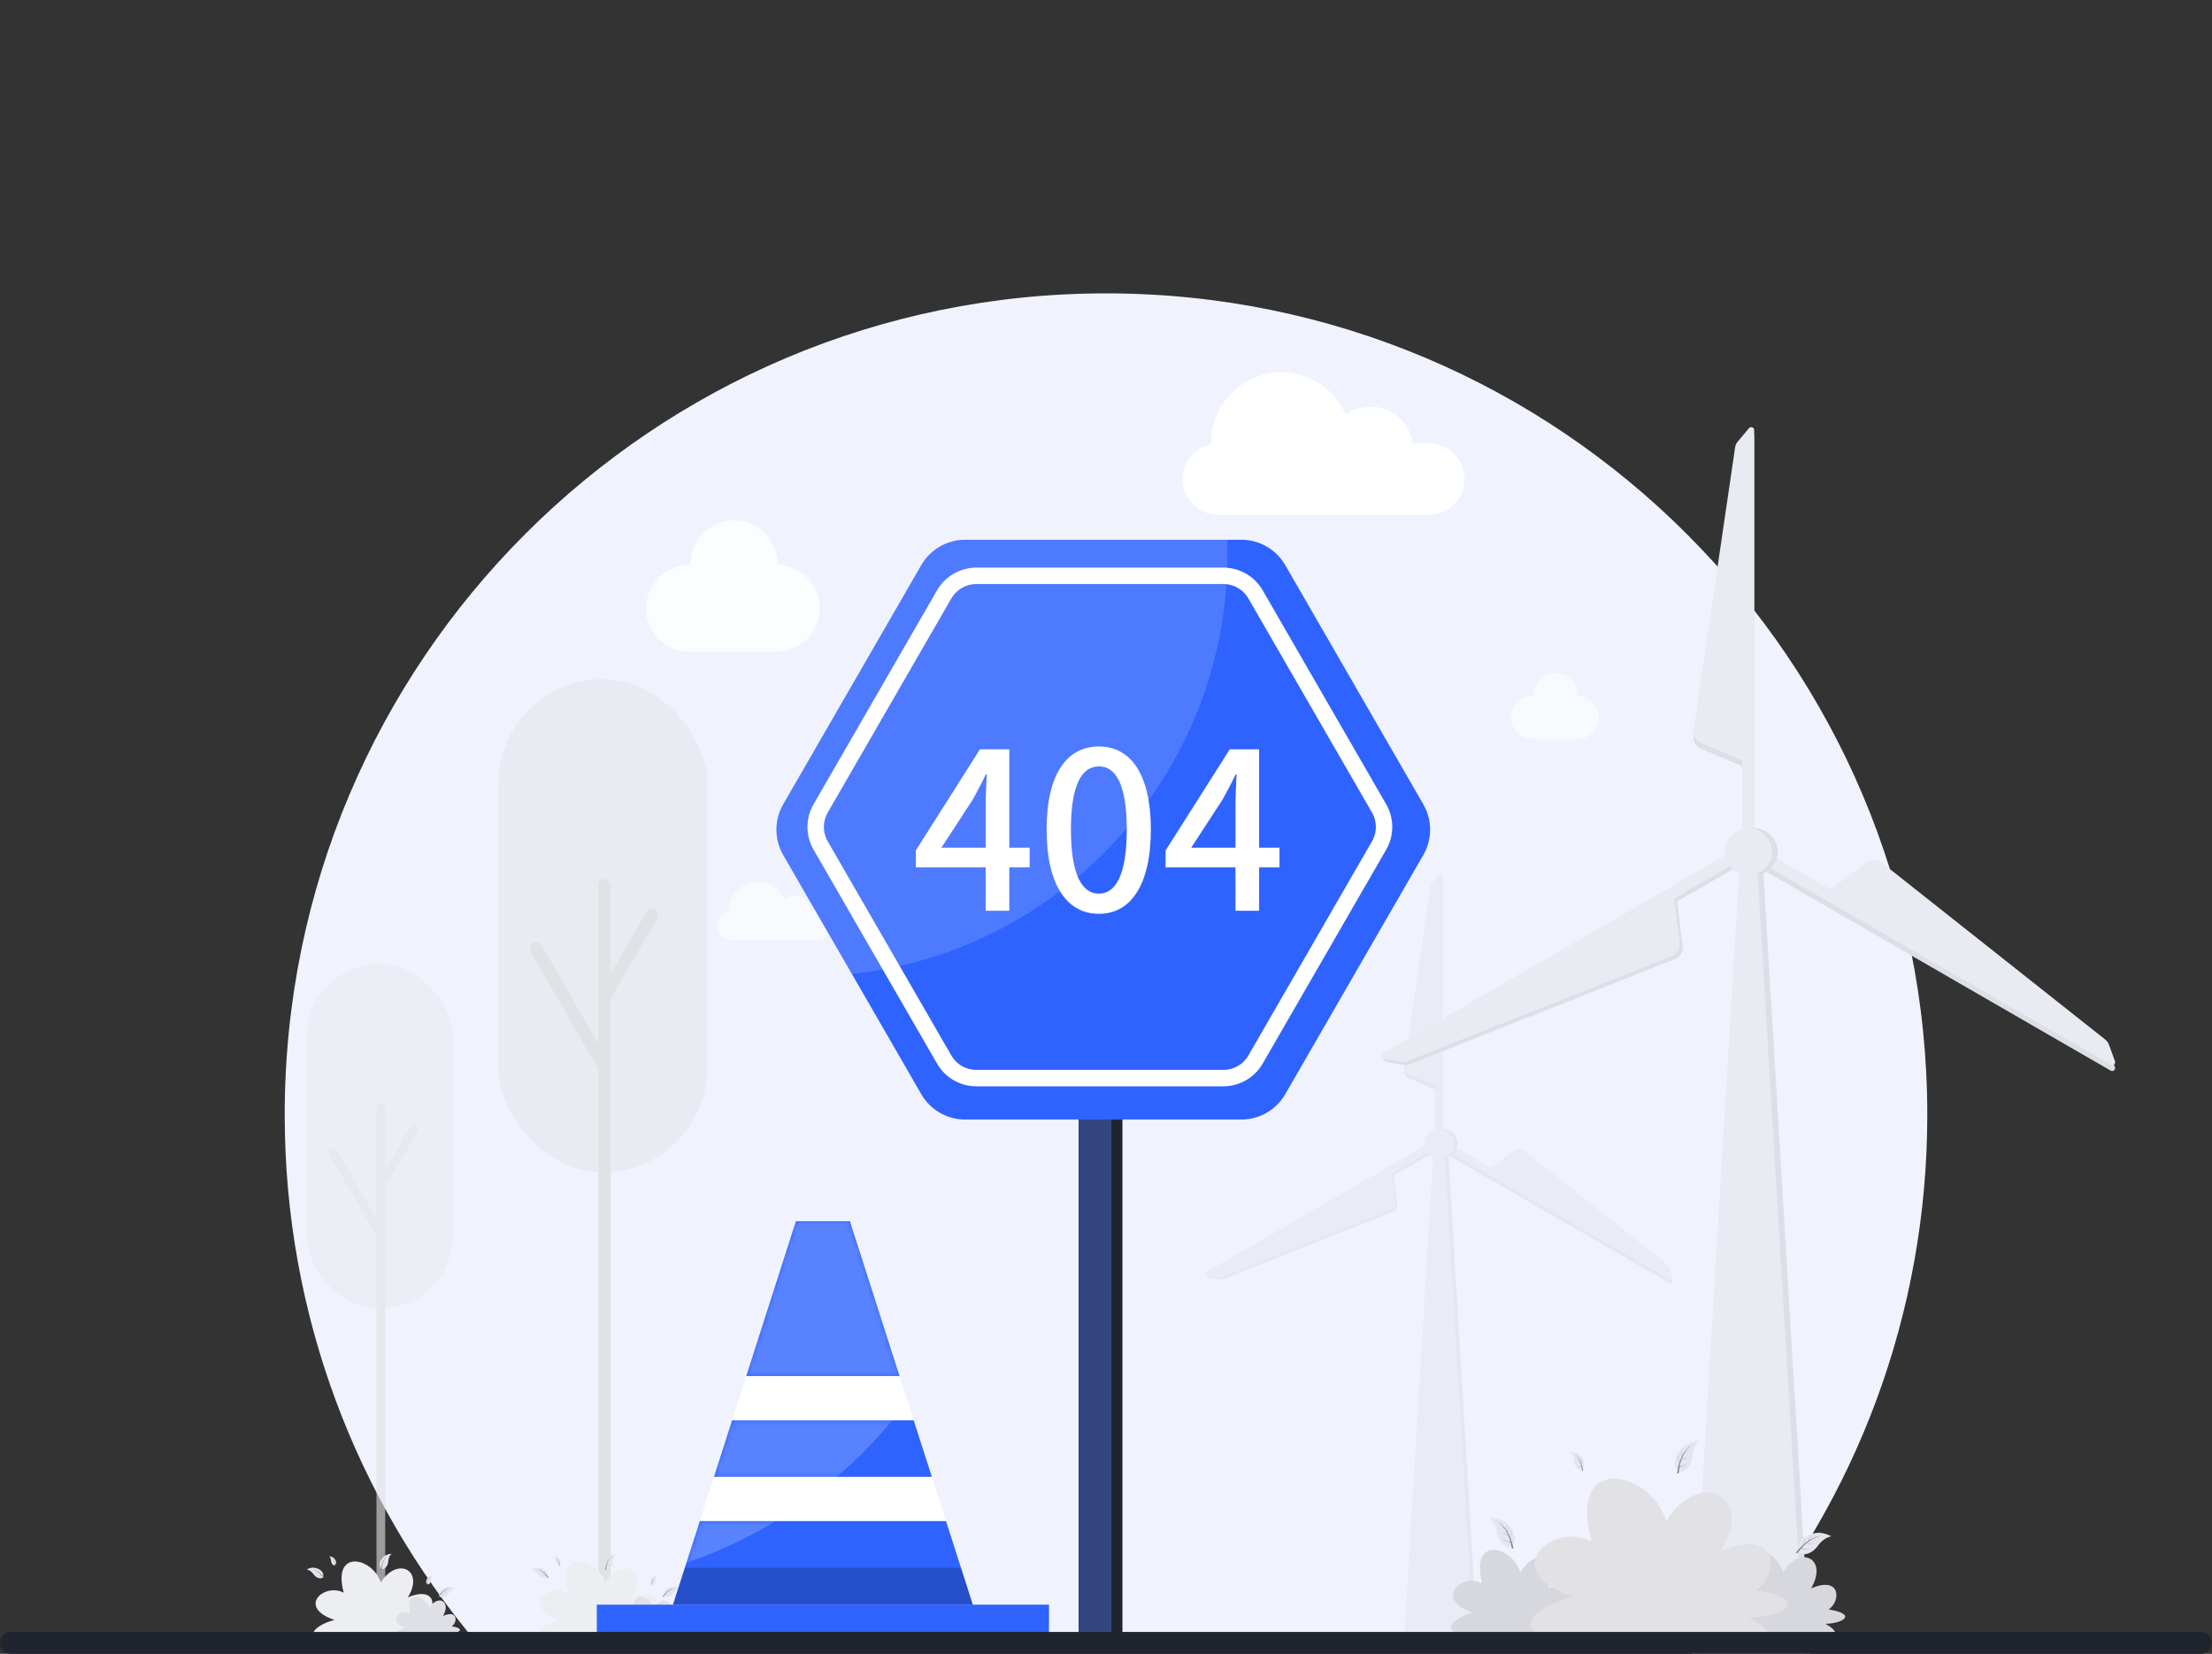 <svg width="404" height="302" viewBox="0 0 404 302" fill="none" xmlns="http://www.w3.org/2000/svg">
<rect x="0" y="0" width="404" height="302" fill="#333333" stroke="none"/>
<path fill-rule="evenodd" clip-rule="evenodd" d="M316.902 300C338.807 273.926 352 240.29 352 203.571C352 120.729 284.843 53.571 202 53.571C119.157 53.571 52 120.729 52 203.571C52 240.29 65.193 273.926 87.098 300H316.902Z" fill="#F0F3FD"/>
<g opacity="0.15">
<path fill-rule="evenodd" clip-rule="evenodd" d="M261.579 161.909C261.415 162.104 261.309 162.34 261.272 162.592L256.451 195.407C256.36 196.022 256.695 196.62 257.266 196.865L261.579 198.713C261.646 198.742 261.713 198.765 261.78 198.782C261.963 198.829 262.119 198.979 262.119 199.168V209.291C262.119 209.669 262.425 209.976 262.804 209.976C263.182 209.976 263.488 209.669 263.488 209.291V197.464C263.488 197.461 263.488 197.457 263.488 197.454L263.488 160.578C263.488 160.258 263.09 160.113 262.884 160.357L261.579 161.909Z" fill="#A4A4A4"/>
<path fill-rule="evenodd" clip-rule="evenodd" d="M261.579 161.224C261.415 161.419 261.309 161.655 261.272 161.907L256.451 194.722C256.36 195.337 256.695 195.935 257.266 196.18L261.579 198.028C261.646 198.057 261.713 198.08 261.78 198.097C261.963 198.145 262.119 198.294 262.119 198.483V208.606C262.119 208.984 262.425 209.291 262.804 209.291C263.182 209.291 263.488 208.984 263.488 208.606V196.779C263.488 196.776 263.488 196.773 263.488 196.769L263.488 159.893C263.488 159.573 263.09 159.428 262.884 159.672L261.579 161.224Z" fill="#C4C4C4"/>
<path fill-rule="evenodd" clip-rule="evenodd" d="M222.747 233.608C222.998 233.652 223.256 233.626 223.492 233.532L254.321 221.3C254.899 221.071 255.25 220.482 255.176 219.865L254.621 215.206C254.612 215.134 254.598 215.064 254.58 214.997C254.529 214.815 254.581 214.606 254.744 214.511L263.511 209.45C263.839 209.261 263.951 208.842 263.762 208.514C263.573 208.187 263.154 208.074 262.826 208.263L252.582 214.178C252.58 214.179 252.578 214.18 252.576 214.182L246.219 217.851L220.64 232.62C220.363 232.78 220.436 233.198 220.751 233.254L222.747 233.608Z" fill="#A4A4A4"/>
<path fill-rule="evenodd" clip-rule="evenodd" d="M222.405 233.266C222.655 233.31 222.913 233.284 223.149 233.19L253.979 220.958C254.556 220.729 254.907 220.139 254.834 219.522L254.278 214.863C254.269 214.791 254.256 214.722 254.237 214.655C254.187 214.473 254.238 214.263 254.402 214.169L263.169 209.107C263.496 208.918 263.608 208.499 263.419 208.172C263.23 207.844 262.811 207.732 262.484 207.921L252.24 213.835C252.238 213.837 252.235 213.838 252.233 213.839L220.297 232.277C220.02 232.437 220.094 232.855 220.409 232.911L222.405 233.266Z" fill="#C4C4C4"/>
<path fill-rule="evenodd" clip-rule="evenodd" d="M304.7 231.956C304.614 231.717 304.462 231.507 304.263 231.349L278.255 210.766C277.767 210.381 277.082 210.372 276.584 210.744L272.827 213.555C272.769 213.598 272.715 213.645 272.667 213.694C272.534 213.829 272.327 213.889 272.163 213.795L263.397 208.733C263.069 208.544 262.65 208.656 262.461 208.984C262.272 209.311 262.384 209.73 262.712 209.919L272.955 215.834C272.958 215.835 272.96 215.836 272.962 215.838L304.898 234.276C305.175 234.436 305.501 234.163 305.392 233.863L304.7 231.956Z" fill="#A4A4A4"/>
<path fill-rule="evenodd" clip-rule="evenodd" d="M304.7 231.272C304.614 231.033 304.462 230.822 304.263 230.665L278.255 210.082C277.767 209.696 277.082 209.687 276.584 210.059L272.827 212.87C272.769 212.913 272.715 212.96 272.667 213.009C272.534 213.144 272.327 213.204 272.163 213.11L263.397 208.048C263.069 207.859 262.65 207.971 262.461 208.299C262.272 208.627 262.384 209.045 262.712 209.235L272.955 215.148C272.957 215.15 272.96 215.151 272.962 215.153L304.898 233.591C305.175 233.751 305.501 233.478 305.392 233.178L304.7 231.272Z" fill="#C4C4C4"/>
<path fill-rule="evenodd" clip-rule="evenodd" d="M264.564 211.38C265.542 210.962 266.228 209.991 266.228 208.859C266.228 207.347 265.001 206.12 263.488 206.12C261.975 206.12 260.749 207.347 260.749 208.859C260.749 209.991 261.435 210.962 262.413 211.38L256.982 302H269.995L264.564 211.38Z" fill="#A4A4A4"/>
<path fill-rule="evenodd" clip-rule="evenodd" d="M263.879 211.38C264.857 210.962 265.543 209.991 265.543 208.859C265.543 207.347 264.317 206.12 262.804 206.12C261.291 206.12 260.064 207.347 260.064 208.859C260.064 209.991 260.75 210.962 261.728 211.38L256.297 302H269.31L263.879 211.38Z" fill="#C4C4C4"/>
</g>
<g opacity="0.6">
<rect x="56" y="176" width="26.714" height="62.997" rx="13.357" fill="#E9EBF2"/>
<rect x="68.759" y="201.518" width="1.595" height="98.482" rx="0.797" fill="#E1E2E5"/>
<rect x="75.338" y="205.019" width="1.595" height="13.443" rx="0.797" transform="rotate(30 75.338 205.019)" fill="#E1E2E5"/>
<rect width="1.595" height="18.913" rx="0.797" transform="matrix(0.866 -0.5 -0.5 -0.866 69.201 226.49)" fill="#E1E2E5"/>
</g>
<rect x="91" y="124" width="38.199" height="90.082" rx="19.1" fill="#E9EBF2"/>
<rect x="109.245" y="160.489" width="2.281" height="140.825" rx="1.14" fill="#E1E2E5"/>
<rect x="118.653" y="165.496" width="2.281" height="19.223" rx="1.14" transform="rotate(30 118.653 165.496)" fill="#E1E2E5"/>
<rect width="2.281" height="27.044" rx="1.14" transform="matrix(0.866 -0.5 -0.5 -0.866 109.877 196.198)" fill="#E1E2E5"/>
<path opacity="0.8" fill-rule="evenodd" clip-rule="evenodd" d="M142 102.932C142 103.001 141.999 103.07 141.997 103.138C146.285 103.245 149.729 106.754 149.729 111.068C149.729 115.381 146.287 118.89 142 118.997V119H141.804C141.802 119 141.799 119 141.797 119C141.794 119 141.791 119 141.789 119H126.136V118.997C126.068 118.999 126 119 125.932 119C121.551 119 118 115.449 118 111.068C118 106.687 121.551 103.136 125.932 103.136C126.001 103.136 126.07 103.136 126.138 103.138C126.136 103.07 126.136 103.001 126.136 102.932C126.136 98.551 129.687 95 134.068 95C138.449 95 142 98.551 142 102.932Z" fill="white"/>
<path opacity="0.6" fill-rule="evenodd" clip-rule="evenodd" d="M288.103 126.897C288.103 126.932 288.102 126.967 288.101 127.001C290.264 127.055 292 128.825 292 131C292 133.175 290.264 134.944 288.103 134.999V135H288.01C288.007 135 288.003 135 288 135C287.996 135 287.993 135 287.989 135H280.103V134.999C280.069 135 280.034 135 280 135C277.791 135 276 133.209 276 131C276 128.791 277.791 127 280 127C280.035 127 280.069 127 280.104 127.001C280.103 126.967 280.103 126.932 280.103 126.897C280.103 124.688 281.894 122.897 284.103 122.897C286.312 122.897 288.103 124.688 288.103 126.897Z" fill="white"/>
<path fill-rule="evenodd" clip-rule="evenodd" d="M221.2 80.828C221.2 73.743 226.943 68 234.028 68C239.286 68 243.804 71.163 245.786 75.689C247.061 74.788 248.617 74.258 250.298 74.258C254.252 74.258 257.52 77.191 258.046 81H260.98C264.57 81 267.48 83.91 267.48 87.5C267.48 91.09 264.57 94 260.98 94H222.5C218.91 94 216 91.09 216 87.5C216 84.354 218.235 81.73 221.203 81.129C221.201 81.029 221.2 80.929 221.2 80.828Z" fill="white"/>
<path opacity="0.6" fill-rule="evenodd" clip-rule="evenodd" d="M133.121 166.233C133.121 163.343 135.464 161 138.354 161C140.499 161 142.342 162.29 143.15 164.137C143.67 163.769 144.305 163.553 144.991 163.553C146.604 163.553 147.937 164.749 148.152 166.303H149.348C150.813 166.303 152 167.49 152 168.955C152 170.419 150.813 171.606 149.348 171.606H133.652C132.187 171.606 131 170.419 131 168.955C131 167.671 131.912 166.601 133.123 166.356C133.122 166.315 133.121 166.274 133.121 166.233Z" fill="white"/>
<path fill-rule="evenodd" clip-rule="evenodd" d="M317.382 81.71C317.124 82.016 316.957 82.388 316.899 82.783L309.318 134.384C309.176 135.351 309.702 136.292 310.6 136.677L317.382 139.584C317.487 139.629 317.593 139.665 317.698 139.692C317.986 139.766 318.231 140.001 318.231 140.298V156.217C318.231 156.811 318.713 157.293 319.308 157.293C319.902 157.293 320.385 156.811 320.385 156.217V137.619C320.385 137.614 320.385 137.609 320.385 137.604L320.385 79.617C320.385 79.114 319.757 78.885 319.434 79.27L317.382 81.71Z" fill="#DCDFE6"/>
<path fill-rule="evenodd" clip-rule="evenodd" d="M317.382 80.633C317.124 80.939 316.957 81.311 316.899 81.706L309.318 133.307C309.176 134.274 309.702 135.215 310.6 135.6L317.382 138.507C317.487 138.552 317.593 138.588 317.698 138.615C317.986 138.69 318.231 138.924 318.231 139.221V155.14C318.231 155.734 318.713 156.217 319.308 156.217C319.902 156.217 320.385 155.734 320.385 155.14V136.542C320.385 136.537 320.385 136.532 320.385 136.527L320.385 78.54C320.385 78.037 319.757 77.808 319.434 78.193L317.382 80.633Z" fill="#E9EBF2"/>
<path fill-rule="evenodd" clip-rule="evenodd" d="M256.32 194.455C256.714 194.525 257.119 194.484 257.491 194.336L305.97 175.101C306.878 174.741 307.43 173.815 307.314 172.844L306.44 165.518C306.427 165.405 306.405 165.295 306.376 165.19C306.296 164.903 306.377 164.574 306.635 164.426L320.42 156.467C320.935 156.169 321.112 155.511 320.814 154.995C320.517 154.48 319.858 154.304 319.343 154.601L303.235 163.901C303.232 163.903 303.228 163.905 303.224 163.907L253.006 192.901C252.571 193.152 252.686 193.81 253.181 193.898L256.32 194.455Z" fill="#DCDFE6"/>
<path fill-rule="evenodd" clip-rule="evenodd" d="M255.782 193.917C256.175 193.986 256.581 193.945 256.952 193.798L305.431 174.563C306.339 174.203 306.891 173.276 306.775 172.306L305.902 164.979C305.888 164.866 305.866 164.757 305.837 164.651C305.758 164.365 305.839 164.036 306.096 163.887L319.882 155.928C320.397 155.631 320.573 154.972 320.276 154.457C319.979 153.942 319.32 153.765 318.805 154.063L302.697 163.363C302.693 163.365 302.69 163.367 302.686 163.369L252.467 192.363C252.032 192.614 252.148 193.272 252.642 193.359L255.782 193.917Z" fill="#E9EBF2"/>
<path fill-rule="evenodd" clip-rule="evenodd" d="M385.189 191.858C385.053 191.482 384.815 191.152 384.501 190.903L343.604 158.537C342.838 157.931 341.76 157.916 340.977 158.502L335.069 162.922C334.978 162.99 334.894 163.063 334.817 163.141C334.609 163.353 334.283 163.448 334.026 163.299L320.24 155.34C319.725 155.043 319.067 155.219 318.769 155.734C318.472 156.249 318.648 156.908 319.163 157.205L335.27 166.504C335.274 166.507 335.278 166.509 335.282 166.512L385.501 195.505C385.936 195.756 386.448 195.328 386.276 194.855L385.189 191.858Z" fill="#DCDFE6"/>
<path fill-rule="evenodd" clip-rule="evenodd" d="M385.189 190.781C385.053 190.405 384.815 190.075 384.501 189.827L343.604 157.46C342.838 156.854 341.76 156.839 340.977 157.425L335.069 161.845C334.978 161.913 334.894 161.986 334.817 162.064C334.609 162.276 334.283 162.371 334.026 162.222L320.24 154.263C319.725 153.966 319.067 154.142 318.769 154.657C318.472 155.172 318.648 155.831 319.163 156.128L335.27 165.428C335.274 165.43 335.278 165.432 335.282 165.435L385.501 194.428C385.936 194.68 386.448 194.251 386.276 193.778L385.189 190.781Z" fill="#E9EBF2"/>
<path fill-rule="evenodd" clip-rule="evenodd" d="M322.076 159.501C323.614 158.844 324.692 157.317 324.692 155.538C324.692 153.159 322.764 151.231 320.385 151.231C318.006 151.231 316.077 153.159 316.077 155.538C316.077 157.317 317.155 158.844 318.693 159.501L310.154 302H330.615L322.076 159.501Z" fill="#DCDFE6"/>
<path fill-rule="evenodd" clip-rule="evenodd" d="M320.999 159.501C322.537 158.844 323.615 157.317 323.615 155.538C323.615 153.159 321.687 151.231 319.308 151.231C316.929 151.231 315 153.159 315 155.538C315 157.317 316.078 158.844 317.616 159.501L309.077 302H329.538L320.999 159.501Z" fill="#E9EBF2"/>
<path d="M331.906 299H320.967C308.293 299 313.761 295.234 316.968 294.503C309.801 291.947 315.082 287.131 318.704 289.14C316.441 280.375 324.174 282.201 325.683 287.131C328.7 282.019 333.981 284.575 330.775 290.053C336.244 287.679 336.244 292.427 333.981 293.887C339.45 294.8 336.394 296.512 333.376 296.512C336.96 298.52 334.319 299 331.906 299Z" fill="#D7D8DE"/>
<path d="M283.906 299H272.967C260.293 299 265.761 295.234 268.968 294.503C261.801 291.947 267.082 287.131 270.704 289.14C268.441 280.375 276.174 282.201 277.683 287.131C280.7 282.019 285.981 284.575 282.775 290.053C288.244 287.679 288.244 292.427 285.981 293.887C291.45 294.8 288.394 296.512 285.376 296.512C288.96 298.52 286.319 299 283.906 299Z" fill="#D7D8DE"/>
<path d="M316.538 300H295.116C270.296 300 281.004 292.938 287.283 291.569C273.248 286.776 283.59 277.746 290.684 281.512C286.252 265.079 301.395 268.503 304.35 277.746C310.259 268.16 320.601 272.953 314.322 283.224C325.033 278.774 325.033 287.675 320.601 290.414C331.312 292.126 325.326 295.335 319.416 295.335C326.434 299.101 321.263 300 316.538 300Z" fill="#E1E1E6"/>
<path d="M273.403 279.831C273.26 278.833 272.842 277.83 271.992 277.143C273.981 277.205 274.738 277.746 275.561 278.553C277.552 280.504 276.486 282.886 275.318 282.504C274.151 282.123 273.552 280.865 273.403 279.831Z" fill="#E5E6ED"/>
<path d="M273.247 277.672C275.329 278.69 276.117 281.384 276.398 282.717L276.133 282.784C275.777 279.991 274.372 278.235 273.247 277.672C273.212 277.654 273.175 277.637 273.138 277.621C273.174 277.636 273.211 277.653 273.247 277.672Z" fill="#727785"/>
<path d="M275.141 278.4C275.484 278.829 275.38 279.487 275.305 279.802L275.242 279.789C275.449 279.154 275.325 278.635 275.141 278.4C275.135 278.392 275.129 278.385 275.123 278.378C275.129 278.385 275.135 278.392 275.141 278.4Z" fill="#727785"/>
<path d="M274.137 278.774C274.308 279.023 274.65 279.076 274.817 279.089L274.819 279.054C274.474 279.058 274.23 278.908 274.137 278.774C274.134 278.77 274.131 278.765 274.128 278.761C274.131 278.765 274.134 278.77 274.137 278.774Z" fill="#727785"/>
<path d="M275.96 279.39C276.181 279.894 275.911 280.503 275.758 280.787L275.7 280.759C276.063 280.198 276.078 279.665 275.96 279.39C275.956 279.382 275.952 279.373 275.948 279.365C275.952 279.373 275.956 279.382 275.96 279.39Z" fill="#727785"/>
<path d="M274.24 279.721C274.547 280.177 275.205 280.276 275.528 280.3L275.535 280.235C274.867 280.241 274.409 279.967 274.24 279.721C274.235 279.713 274.23 279.705 274.225 279.697C274.23 279.705 274.235 279.713 274.24 279.721Z" fill="#727785"/>
<path d="M274.228 280.768C274.655 281.433 275.542 281.599 275.975 281.644L275.982 281.552C275.087 281.536 274.463 281.127 274.228 280.768C274.22 280.757 274.213 280.745 274.206 280.734C274.213 280.745 274.22 280.757 274.228 280.768Z" fill="#727785"/>
<path d="M332.01 282.284C332.591 281.46 333.419 280.757 334.489 280.531C332.69 279.682 331.769 279.821 330.669 280.165C328.009 280.997 327.876 283.604 329.089 283.795C330.303 283.986 331.408 283.137 332.01 282.284Z" fill="#E5E6ED"/>
<path d="M333.13 280.432C330.814 280.393 328.887 282.434 328.031 283.494L328.237 283.674C329.823 281.348 331.872 280.422 333.13 280.432C333.17 280.432 333.211 280.434 333.251 280.436C333.212 280.433 333.171 280.432 333.13 280.432Z" fill="#727785"/>
<path d="M331.113 280.22C330.612 280.446 330.406 281.079 330.329 281.393L330.392 281.411C330.496 280.751 330.842 280.345 331.113 280.22C331.122 280.216 331.13 280.212 331.139 280.208C331.131 280.212 331.122 280.215 331.113 280.22Z" fill="#727785"/>
<path d="M331.837 281.01C331.572 281.154 331.243 281.046 331.089 280.981L331.103 280.948C331.408 281.109 331.693 281.087 331.837 281.01C331.842 281.007 331.847 281.004 331.851 281.002C331.847 281.004 331.842 281.007 331.837 281.01Z" fill="#727785"/>
<path d="M329.933 280.73C329.507 281.078 329.471 281.743 329.478 282.066L329.543 282.067C329.474 281.402 329.704 280.921 329.933 280.73C329.94 280.724 329.948 280.718 329.956 280.712C329.948 280.718 329.941 280.724 329.933 280.73Z" fill="#727785"/>
<path d="M331.315 281.805C330.834 282.073 330.203 281.862 329.905 281.736L329.928 281.675C330.52 281.984 331.053 281.948 331.315 281.805C331.323 281.801 331.331 281.796 331.339 281.791C331.332 281.796 331.323 281.801 331.315 281.805Z" fill="#727785"/>
<path d="M330.85 282.744C330.167 283.142 329.302 282.887 328.895 282.73L328.931 282.645C329.736 283.037 330.477 282.957 330.85 282.744C330.861 282.738 330.873 282.73 330.885 282.723C330.874 282.73 330.862 282.737 330.85 282.744Z" fill="#727785"/>
<path d="M309.101 265.924C309.171 264.918 309.516 263.888 310.313 263.14C308.334 263.346 307.619 263.942 306.856 264.806C305.012 266.896 306.249 269.195 307.386 268.729C308.522 268.264 309.029 266.965 309.101 265.924Z" fill="#E5E6ED"/>
<path d="M309.1 263.759C307.098 264.926 306.508 267.67 306.324 269.02L306.594 269.067C306.745 266.256 308.019 264.402 309.1 263.759C309.134 263.739 309.169 263.719 309.205 263.7C309.17 263.718 309.135 263.738 309.1 263.759Z" fill="#727785"/>
<path d="M307.264 264.623C306.953 265.076 307.105 265.725 307.202 266.033L307.265 266.016C307.012 265.397 307.098 264.87 307.264 264.623C307.27 264.615 307.275 264.607 307.281 264.599C307.275 264.607 307.27 264.615 307.264 264.623Z" fill="#727785"/>
<path d="M308.293 264.923C308.141 265.184 307.803 265.262 307.638 265.286L307.633 265.251C307.977 265.23 308.209 265.064 308.293 264.923C308.296 264.919 308.298 264.914 308.301 264.909C308.298 264.914 308.296 264.918 308.293 264.923Z" fill="#727785"/>
<path d="M306.519 265.67C306.335 266.188 306.649 266.776 306.822 267.049L306.878 267.016C306.475 266.484 306.422 265.953 306.519 265.67C306.523 265.661 306.526 265.652 306.529 265.644C306.526 265.652 306.523 265.661 306.519 265.67Z" fill="#727785"/>
<path d="M308.258 265.875C307.986 266.352 307.337 266.499 307.017 266.546L307.005 266.482C307.672 266.439 308.108 266.133 308.258 265.875C308.263 265.866 308.268 265.858 308.272 265.85C308.268 265.858 308.263 265.866 308.258 265.875Z" fill="#727785"/>
<path d="M308.347 266.919C307.969 267.612 307.097 267.842 306.668 267.919L306.654 267.828C307.546 267.746 308.139 267.293 308.347 266.919C308.354 266.907 308.36 266.895 308.366 266.882C308.36 266.894 308.354 266.906 308.347 266.919Z" fill="#727785"/>
<path d="M287.5 266.729C287.466 266.137 287.271 265.528 286.807 265.082C287.97 265.218 288.387 265.573 288.829 266.088C289.899 267.331 289.155 268.674 288.489 268.392C287.824 268.11 287.535 267.342 287.5 266.729Z" fill="#E5E6ED"/>
<path d="M287.517 265.455C288.686 266.156 289.013 267.775 289.112 268.571L288.953 268.597C288.884 266.941 288.148 265.842 287.517 265.455C287.497 265.443 287.476 265.431 287.456 265.42C287.476 265.431 287.496 265.443 287.517 265.455Z" fill="#727785"/>
<path d="M288.591 265.977C288.77 266.246 288.677 266.626 288.617 266.807L288.58 266.796C288.733 266.434 288.687 266.124 288.591 265.977C288.588 265.972 288.584 265.967 288.581 265.963C288.584 265.967 288.587 265.972 288.591 265.977Z" fill="#727785"/>
<path d="M287.983 266.146C288.071 266.3 288.269 266.349 288.366 266.364L288.369 266.344C288.167 266.329 288.031 266.229 287.983 266.146C287.982 266.143 287.98 266.14 287.979 266.138C287.98 266.14 287.982 266.143 287.983 266.146Z" fill="#727785"/>
<path d="M289.021 266.598C289.126 266.905 288.937 267.248 288.833 267.407L288.8 267.388C289.041 267.077 289.076 266.765 289.021 266.598C289.019 266.593 289.018 266.588 289.016 266.583C289.018 266.588 289.019 266.593 289.021 266.598Z" fill="#727785"/>
<path d="M287.997 266.706C288.153 266.989 288.534 267.08 288.722 267.11L288.73 267.072C288.338 267.042 288.083 266.859 287.997 266.706C287.994 266.701 287.991 266.696 287.989 266.691C287.991 266.696 287.994 266.701 287.997 266.706Z" fill="#727785"/>
<path d="M287.937 267.32C288.154 267.73 288.666 267.872 288.917 267.92L288.926 267.867C288.402 267.812 288.057 267.542 287.937 267.32C287.933 267.312 287.929 267.305 287.926 267.298C287.929 267.305 287.933 267.312 287.937 267.32Z" fill="#727785"/>
<path d="M75.59 300H64.976C52.678 300 57.984 296.501 61.095 295.823C54.141 293.448 59.265 288.974 62.78 290.84C60.584 282.698 68.087 284.394 69.551 288.974C72.479 284.225 77.603 286.599 74.492 291.688C79.799 289.483 79.799 293.893 77.603 295.25C82.909 296.099 79.944 297.689 77.016 297.689C80.493 299.555 77.93 300 75.59 300Z" fill="#EDEEF2"/>
<path d="M81.476 299.505H76.056C69.777 299.505 72.486 297.639 74.075 297.277C70.524 296.01 73.14 293.624 74.935 294.619C73.814 290.277 77.645 291.181 78.393 293.624C79.888 291.091 82.504 292.358 80.916 295.072C83.626 293.896 83.626 296.248 82.504 296.971C85.214 297.424 83.7 298.272 82.204 298.272C83.98 299.267 82.672 299.505 81.476 299.505Z" fill="#DFE0E6"/>
<path d="M57.246 287.448C56.959 287.04 56.548 286.692 56.018 286.58C56.91 286.159 57.366 286.228 57.911 286.398C59.229 286.811 59.295 288.102 58.694 288.197C58.093 288.291 57.545 287.871 57.246 287.448Z" fill="#E5E6ED"/>
<path d="M56.691 286.531C57.839 286.511 58.794 287.523 59.218 288.048L59.116 288.137C58.33 286.984 57.315 286.526 56.691 286.531C56.672 286.531 56.652 286.531 56.632 286.532C56.651 286.531 56.671 286.531 56.691 286.531Z" fill="#727785"/>
<path d="M57.691 286.425C57.939 286.538 58.041 286.851 58.079 287.007L58.048 287.016C57.997 286.689 57.825 286.488 57.691 286.425C57.687 286.423 57.682 286.422 57.678 286.42C57.682 286.421 57.687 286.423 57.691 286.425Z" fill="#727785"/>
<path d="M57.332 286.817C57.464 286.888 57.627 286.835 57.703 286.802L57.696 286.787C57.545 286.866 57.404 286.855 57.332 286.817C57.33 286.816 57.328 286.814 57.325 286.813C57.328 286.814 57.33 286.816 57.332 286.817Z" fill="#727785"/>
<path d="M58.276 286.678C58.487 286.85 58.505 287.18 58.501 287.34L58.469 287.341C58.503 287.011 58.389 286.773 58.276 286.678C58.272 286.675 58.268 286.672 58.264 286.669C58.268 286.672 58.272 286.675 58.276 286.678Z" fill="#727785"/>
<path d="M57.591 287.211C57.829 287.344 58.142 287.239 58.289 287.177L58.278 287.147C57.985 287.3 57.721 287.282 57.591 287.211C57.587 287.209 57.583 287.206 57.579 287.204C57.583 287.206 57.587 287.209 57.591 287.211Z" fill="#727785"/>
<path d="M57.822 287.676C58.16 287.873 58.588 287.747 58.79 287.669L58.772 287.627C58.373 287.821 58.006 287.782 57.822 287.676C57.816 287.673 57.81 287.669 57.804 287.666C57.81 287.669 57.816 287.673 57.822 287.676Z" fill="#727785"/>
<path d="M81.979 290.916C82.266 290.508 82.677 290.16 83.207 290.048C82.315 289.627 81.859 289.696 81.314 289.867C79.996 290.279 79.93 291.571 80.531 291.665C81.133 291.759 81.68 291.339 81.979 290.916Z" fill="#E5E6ED"/>
<path d="M82.534 289.999C81.386 289.979 80.431 290.991 80.007 291.516L80.109 291.605C80.895 290.453 81.91 289.994 82.534 289.999C82.554 289.999 82.573 290 82.593 290.001C82.574 290 82.554 289.999 82.534 289.999Z" fill="#727785"/>
<path d="M81.534 289.894C81.286 290.006 81.184 290.32 81.146 290.475L81.177 290.484C81.228 290.157 81.4 289.956 81.534 289.894C81.538 289.892 81.543 289.89 81.547 289.888C81.543 289.89 81.538 289.892 81.534 289.894Z" fill="#727785"/>
<path d="M81.893 290.285C81.762 290.356 81.599 290.303 81.522 290.271L81.529 290.255C81.68 290.334 81.821 290.323 81.893 290.285C81.895 290.284 81.898 290.282 81.9 290.281C81.898 290.282 81.895 290.284 81.893 290.285Z" fill="#727785"/>
<path d="M80.95 290.146C80.739 290.319 80.721 290.648 80.724 290.808L80.756 290.809C80.722 290.48 80.836 290.241 80.95 290.146C80.953 290.143 80.957 290.14 80.961 290.138C80.957 290.14 80.953 290.143 80.95 290.146Z" fill="#727785"/>
<path d="M81.634 290.679C81.396 290.812 81.083 290.707 80.936 290.645L80.947 290.615C81.24 290.768 81.504 290.75 81.634 290.679C81.638 290.677 81.642 290.675 81.646 290.672C81.642 290.675 81.638 290.677 81.634 290.679Z" fill="#727785"/>
<path d="M81.404 291.145C81.066 291.341 80.637 291.215 80.435 291.138L80.453 291.095C80.852 291.29 81.219 291.25 81.404 291.145C81.41 291.141 81.415 291.138 81.421 291.134C81.415 291.138 81.41 291.141 81.404 291.145Z" fill="#727785"/>
<path d="M70.914 285.098C70.949 284.6 71.119 284.09 71.515 283.719C70.534 283.821 70.18 284.116 69.802 284.545C68.888 285.58 69.501 286.719 70.064 286.488C70.627 286.258 70.878 285.614 70.914 285.098Z" fill="#E5E6ED"/>
<path d="M70.913 284.026C69.921 284.604 69.629 285.964 69.538 286.632L69.671 286.656C69.747 285.263 70.378 284.345 70.913 284.026C70.93 284.016 70.948 284.006 70.965 283.997C70.948 284.006 70.931 284.015 70.913 284.026Z" fill="#727785"/>
<path d="M70.004 284.454C69.85 284.678 69.925 285 69.973 285.152L70.004 285.144C69.879 284.837 69.921 284.576 70.004 284.454C70.007 284.45 70.009 284.446 70.012 284.442C70.009 284.446 70.007 284.45 70.004 284.454Z" fill="#727785"/>
<path d="M70.514 284.603C70.438 284.732 70.271 284.77 70.189 284.783L70.187 284.765C70.357 284.755 70.472 284.672 70.514 284.603C70.515 284.6 70.516 284.598 70.517 284.596C70.516 284.598 70.515 284.6 70.514 284.603Z" fill="#727785"/>
<path d="M69.635 284.973C69.544 285.23 69.699 285.521 69.785 285.656L69.813 285.64C69.613 285.376 69.587 285.113 69.635 284.973C69.636 284.968 69.638 284.964 69.64 284.96C69.638 284.964 69.636 284.968 69.635 284.973Z" fill="#727785"/>
<path d="M70.496 285.074C70.362 285.311 70.04 285.383 69.881 285.406L69.875 285.375C70.206 285.354 70.422 285.202 70.496 285.074C70.499 285.07 70.501 285.066 70.503 285.062C70.501 285.066 70.499 285.07 70.496 285.074Z" fill="#727785"/>
<path d="M70.54 285.591C70.353 285.935 69.921 286.049 69.709 286.087L69.702 286.042C70.143 286.001 70.437 285.777 70.54 285.591C70.544 285.585 70.547 285.579 70.55 285.573C70.547 285.579 70.544 285.585 70.54 285.591Z" fill="#727785"/>
<path d="M60.466 285.002C60.449 284.708 60.352 284.407 60.123 284.186C60.699 284.253 60.905 284.429 61.124 284.684C61.654 285.3 61.285 285.966 60.956 285.826C60.626 285.686 60.483 285.306 60.466 285.002Z" fill="#E5E6ED"/>
<path d="M60.474 284.371C61.053 284.718 61.215 285.52 61.264 285.914L61.185 285.927C61.151 285.107 60.787 284.562 60.474 284.371C60.464 284.365 60.454 284.359 60.444 284.353C60.454 284.359 60.464 284.364 60.474 284.371Z" fill="#727785"/>
<path d="M61.006 284.629C61.095 284.762 61.048 284.951 61.019 285.04L61.001 285.035C61.077 284.856 61.054 284.702 61.006 284.629C61.004 284.627 61.003 284.625 61.001 284.622C61.003 284.624 61.004 284.627 61.006 284.629Z" fill="#727785"/>
<path d="M60.705 284.713C60.748 284.79 60.846 284.814 60.895 284.821L60.896 284.811C60.796 284.804 60.729 284.754 60.705 284.713C60.704 284.712 60.703 284.71 60.703 284.709C60.703 284.71 60.704 284.712 60.705 284.713Z" fill="#727785"/>
<path d="M61.219 284.937C61.271 285.089 61.178 285.259 61.126 285.338L61.11 285.328C61.229 285.174 61.247 285.02 61.219 284.937C61.218 284.935 61.218 284.932 61.217 284.929C61.218 284.932 61.218 284.935 61.219 284.937Z" fill="#727785"/>
<path d="M60.712 284.99C60.789 285.131 60.978 285.176 61.071 285.191L61.075 285.172C60.881 285.157 60.754 285.066 60.712 284.99C60.71 284.988 60.709 284.986 60.708 284.983C60.709 284.986 60.71 284.988 60.712 284.99Z" fill="#727785"/>
<path d="M60.682 285.295C60.79 285.498 61.043 285.568 61.168 285.592L61.172 285.566C60.913 285.539 60.741 285.404 60.682 285.295C60.68 285.291 60.678 285.287 60.676 285.284C60.678 285.287 60.68 285.291 60.682 285.295Z" fill="#727785"/>
<path d="M78.759 288.47C78.776 288.177 78.873 287.875 79.103 287.654C78.527 287.721 78.32 287.898 78.101 288.152C77.571 288.768 77.94 289.434 78.269 289.294C78.599 289.154 78.742 288.774 78.759 288.47Z" fill="#E5E6ED"/>
<path d="M78.751 287.839C78.172 288.186 78.01 288.988 77.961 289.383L78.04 289.395C78.074 288.575 78.438 288.03 78.751 287.839C78.761 287.833 78.771 287.827 78.782 287.821C78.772 287.827 78.761 287.833 78.751 287.839Z" fill="#727785"/>
<path d="M78.219 288.097C78.13 288.231 78.177 288.419 78.206 288.509L78.224 288.503C78.149 288.324 78.171 288.17 78.219 288.097C78.221 288.095 78.222 288.093 78.224 288.091C78.222 288.093 78.221 288.095 78.219 288.097Z" fill="#727785"/>
<path d="M78.52 288.181C78.477 288.258 78.379 288.282 78.331 288.289L78.329 288.279C78.429 288.272 78.496 288.223 78.52 288.181C78.521 288.18 78.522 288.179 78.522 288.177C78.522 288.179 78.521 288.18 78.52 288.181Z" fill="#727785"/>
<path d="M78.006 288.405C77.954 288.557 78.048 288.727 78.099 288.806L78.115 288.796C77.996 288.643 77.979 288.488 78.006 288.405C78.007 288.403 78.008 288.4 78.009 288.398C78.008 288.4 78.007 288.403 78.006 288.405Z" fill="#727785"/>
<path d="M78.514 288.459C78.436 288.599 78.247 288.644 78.154 288.659L78.15 288.64C78.344 288.625 78.471 288.534 78.514 288.459C78.515 288.456 78.516 288.454 78.517 288.451C78.516 288.454 78.515 288.456 78.514 288.459Z" fill="#727785"/>
<path d="M78.543 288.763C78.436 288.966 78.182 289.037 78.057 289.06L78.053 289.034C78.313 289.007 78.484 288.873 78.543 288.763C78.545 288.759 78.547 288.756 78.549 288.752C78.547 288.756 78.545 288.759 78.543 288.763Z" fill="#727785"/>
<path d="M116.59 300H105.976C93.678 300 98.984 296.501 102.095 295.823C95.141 293.448 100.265 288.974 103.78 290.84C101.584 282.698 109.087 284.394 110.551 288.974C113.479 284.225 118.603 286.599 115.492 291.688C120.798 289.483 120.798 293.893 118.603 295.25C123.909 296.099 120.943 297.689 118.016 297.689C121.492 299.555 118.931 300 116.59 300Z" fill="#EDEEF2"/>
<path d="M122.476 299.505H117.057C110.777 299.505 113.486 297.639 115.075 297.277C111.524 296.01 114.14 293.624 115.935 294.619C114.814 290.277 118.645 291.181 119.393 293.624C120.888 291.091 123.504 292.358 121.916 295.072C124.626 293.896 124.626 296.248 123.504 296.971C126.214 297.424 124.7 298.272 123.204 298.272C124.98 299.267 123.672 299.505 122.476 299.505Z" fill="#DFE0E6"/>
<path d="M98.246 287.448C97.959 287.04 97.548 286.692 97.018 286.58C97.91 286.159 98.366 286.228 98.911 286.398C100.229 286.811 100.295 288.102 99.694 288.197C99.093 288.291 98.545 287.871 98.246 287.448Z" fill="#E5E6ED"/>
<path d="M97.691 286.531C98.839 286.511 99.794 287.523 100.218 288.048L100.116 288.137C99.33 286.984 98.315 286.526 97.691 286.531C97.672 286.531 97.652 286.531 97.632 286.532C97.651 286.531 97.671 286.531 97.691 286.531Z" fill="#727785"/>
<path d="M98.691 286.425C98.939 286.538 99.041 286.851 99.079 287.007L99.048 287.016C98.997 286.689 98.825 286.488 98.691 286.425C98.687 286.423 98.682 286.422 98.678 286.42C98.682 286.421 98.687 286.423 98.691 286.425Z" fill="#727785"/>
<path d="M98.332 286.817C98.464 286.888 98.627 286.835 98.703 286.802L98.696 286.787C98.545 286.866 98.404 286.855 98.332 286.817C98.33 286.816 98.328 286.814 98.325 286.813C98.328 286.814 98.33 286.816 98.332 286.817Z" fill="#727785"/>
<path d="M99.276 286.678C99.487 286.85 99.505 287.18 99.501 287.34L99.469 287.341C99.503 287.011 99.389 286.773 99.276 286.678C99.272 286.675 99.268 286.672 99.264 286.669C99.268 286.672 99.272 286.675 99.276 286.678Z" fill="#727785"/>
<path d="M98.591 287.211C98.829 287.344 99.142 287.239 99.29 287.177L99.278 287.147C98.985 287.3 98.721 287.282 98.591 287.211C98.587 287.209 98.583 287.206 98.579 287.204C98.583 287.206 98.587 287.209 98.591 287.211Z" fill="#727785"/>
<path d="M98.822 287.676C99.16 287.873 99.588 287.747 99.79 287.669L99.772 287.627C99.374 287.821 99.006 287.782 98.822 287.676C98.816 287.673 98.81 287.669 98.804 287.666C98.81 287.669 98.816 287.673 98.822 287.676Z" fill="#727785"/>
<path d="M122.979 290.916C123.266 290.508 123.677 290.16 124.207 290.048C123.315 289.627 122.859 289.696 122.314 289.867C120.996 290.279 120.93 291.571 121.531 291.665C122.133 291.759 122.68 291.339 122.979 290.916Z" fill="#E5E6ED"/>
<path d="M123.534 289.999C122.386 289.979 121.431 290.991 121.007 291.516L121.109 291.605C121.895 290.453 122.91 289.994 123.534 289.999C123.554 289.999 123.573 290 123.593 290.001C123.574 290 123.554 289.999 123.534 289.999Z" fill="#727785"/>
<path d="M122.534 289.894C122.286 290.006 122.184 290.32 122.146 290.475L122.177 290.484C122.229 290.157 122.4 289.956 122.534 289.894C122.538 289.892 122.543 289.89 122.547 289.888C122.543 289.89 122.539 289.892 122.534 289.894Z" fill="#727785"/>
<path d="M122.893 290.285C122.762 290.356 122.598 290.303 122.522 290.271L122.529 290.255C122.68 290.334 122.821 290.323 122.893 290.285C122.895 290.284 122.898 290.282 122.9 290.281C122.898 290.282 122.895 290.284 122.893 290.285Z" fill="#727785"/>
<path d="M121.95 290.146C121.739 290.319 121.721 290.648 121.724 290.808L121.756 290.809C121.722 290.48 121.836 290.241 121.95 290.146C121.953 290.143 121.957 290.14 121.961 290.138C121.957 290.14 121.953 290.143 121.95 290.146Z" fill="#727785"/>
<path d="M122.634 290.679C122.396 290.812 122.083 290.707 121.936 290.645L121.947 290.615C122.24 290.768 122.504 290.75 122.634 290.679C122.638 290.677 122.642 290.675 122.646 290.672C122.642 290.675 122.638 290.677 122.634 290.679Z" fill="#727785"/>
<path d="M122.404 291.145C122.065 291.341 121.637 291.215 121.435 291.138L121.453 291.095C121.852 291.29 122.219 291.25 122.404 291.145C122.41 291.141 122.415 291.138 122.421 291.134C122.416 291.138 122.41 291.141 122.404 291.145Z" fill="#727785"/>
<path d="M111.914 285.098C111.949 284.6 112.119 284.09 112.515 283.719C111.534 283.821 111.18 284.116 110.802 284.545C109.888 285.58 110.501 286.719 111.064 286.488C111.627 286.258 111.878 285.614 111.914 285.098Z" fill="#E5E6ED"/>
<path d="M111.913 284.026C110.921 284.604 110.629 285.964 110.538 286.632L110.672 286.656C110.747 285.263 111.378 284.345 111.913 284.026C111.93 284.016 111.948 284.006 111.965 283.997C111.948 284.006 111.931 284.015 111.913 284.026Z" fill="#727785"/>
<path d="M111.004 284.454C110.85 284.678 110.925 285 110.973 285.152L111.004 285.144C110.879 284.837 110.921 284.576 111.004 284.454C111.007 284.45 111.009 284.446 111.012 284.442C111.009 284.446 111.007 284.45 111.004 284.454Z" fill="#727785"/>
<path d="M111.514 284.603C111.438 284.732 111.271 284.77 111.189 284.783L111.187 284.765C111.357 284.755 111.472 284.672 111.514 284.603C111.515 284.6 111.516 284.598 111.517 284.596C111.516 284.598 111.515 284.6 111.514 284.603Z" fill="#727785"/>
<path d="M110.635 284.973C110.544 285.23 110.699 285.521 110.785 285.656L110.813 285.64C110.613 285.376 110.587 285.113 110.635 284.973C110.636 284.968 110.638 284.964 110.64 284.96C110.638 284.964 110.636 284.968 110.635 284.973Z" fill="#727785"/>
<path d="M111.496 285.074C111.362 285.311 111.04 285.383 110.881 285.406L110.875 285.375C111.206 285.354 111.422 285.202 111.496 285.074C111.499 285.07 111.501 285.066 111.503 285.062C111.501 285.066 111.499 285.07 111.496 285.074Z" fill="#727785"/>
<path d="M111.54 285.591C111.353 285.935 110.921 286.049 110.709 286.087L110.702 286.042C111.143 286.001 111.437 285.777 111.54 285.591C111.544 285.585 111.547 285.579 111.55 285.573C111.547 285.579 111.544 285.585 111.54 285.591Z" fill="#727785"/>
<path d="M101.466 285.002C101.449 284.708 101.352 284.407 101.122 284.186C101.699 284.253 101.905 284.429 102.124 284.684C102.654 285.3 102.285 285.966 101.956 285.826C101.626 285.686 101.483 285.306 101.466 285.002Z" fill="#E5E6ED"/>
<path d="M101.474 284.371C102.053 284.718 102.215 285.52 102.264 285.914L102.185 285.927C102.151 285.107 101.787 284.562 101.474 284.371C101.464 284.365 101.454 284.359 101.444 284.353C101.454 284.359 101.464 284.364 101.474 284.371Z" fill="#727785"/>
<path d="M102.006 284.629C102.095 284.762 102.049 284.951 102.019 285.04L102.001 285.035C102.077 284.856 102.054 284.702 102.006 284.629C102.004 284.627 102.003 284.625 102.001 284.622C102.003 284.624 102.004 284.627 102.006 284.629Z" fill="#727785"/>
<path d="M101.705 284.713C101.748 284.79 101.847 284.814 101.895 284.821L101.896 284.811C101.796 284.804 101.729 284.754 101.705 284.713C101.704 284.712 101.703 284.71 101.703 284.709C101.703 284.71 101.704 284.712 101.705 284.713Z" fill="#727785"/>
<path d="M102.219 284.937C102.271 285.089 102.178 285.259 102.126 285.338L102.11 285.328C102.229 285.174 102.247 285.02 102.219 284.937C102.218 284.935 102.217 284.932 102.216 284.929C102.217 284.932 102.218 284.935 102.219 284.937Z" fill="#727785"/>
<path d="M101.712 284.99C101.789 285.131 101.978 285.176 102.071 285.191L102.075 285.172C101.881 285.157 101.754 285.066 101.712 284.99C101.71 284.988 101.709 284.986 101.708 284.983C101.709 284.986 101.71 284.988 101.712 284.99Z" fill="#727785"/>
<path d="M101.682 285.295C101.79 285.498 102.043 285.568 102.168 285.592L102.172 285.566C101.913 285.539 101.741 285.404 101.682 285.295C101.68 285.291 101.678 285.287 101.677 285.284C101.678 285.287 101.68 285.291 101.682 285.295Z" fill="#727785"/>
<path d="M119.759 288.47C119.776 288.177 119.873 287.875 120.103 287.654C119.527 287.721 119.32 287.898 119.101 288.152C118.571 288.768 118.94 289.434 119.269 289.294C119.599 289.154 119.742 288.774 119.759 288.47Z" fill="#E5E6ED"/>
<path d="M119.751 287.839C119.172 288.186 119.01 288.988 118.961 289.383L119.04 289.395C119.074 288.575 119.438 288.03 119.751 287.839C119.761 287.833 119.771 287.827 119.782 287.821C119.772 287.827 119.761 287.833 119.751 287.839Z" fill="#727785"/>
<path d="M119.219 288.097C119.13 288.231 119.177 288.419 119.206 288.509L119.224 288.503C119.149 288.324 119.172 288.17 119.219 288.097C119.221 288.095 119.222 288.093 119.224 288.091C119.222 288.093 119.221 288.095 119.219 288.097Z" fill="#727785"/>
<path d="M119.52 288.181C119.477 288.258 119.379 288.282 119.33 288.289L119.329 288.279C119.429 288.272 119.496 288.223 119.52 288.181C119.521 288.18 119.522 288.179 119.522 288.177C119.522 288.179 119.521 288.18 119.52 288.181Z" fill="#727785"/>
<path d="M119.006 288.405C118.954 288.557 119.048 288.727 119.099 288.806L119.115 288.796C118.996 288.643 118.979 288.488 119.006 288.405C119.007 288.403 119.008 288.4 119.009 288.398C119.008 288.4 119.007 288.403 119.006 288.405Z" fill="#727785"/>
<path d="M119.514 288.459C119.436 288.599 119.247 288.644 119.154 288.659L119.15 288.64C119.345 288.625 119.471 288.534 119.514 288.459C119.515 288.456 119.516 288.454 119.518 288.451C119.516 288.454 119.515 288.456 119.514 288.459Z" fill="#727785"/>
<path d="M119.543 288.763C119.435 288.966 119.182 289.037 119.057 289.06L119.053 289.034C119.313 289.007 119.484 288.873 119.543 288.763C119.545 288.759 119.547 288.756 119.549 288.752C119.547 288.756 119.545 288.759 119.543 288.763Z" fill="#727785"/>
<rect x="197" y="169" width="8" height="130" fill="#20242E"/>
<rect x="197" y="169" width="6" height="130" fill="#334680"/>
<path d="M226.717 98.563C230.026 98.563 233.083 100.329 234.738 103.194L259.954 146.87C261.608 149.735 261.608 153.266 259.954 156.132L234.738 199.807C233.083 202.673 230.026 204.438 226.717 204.438L176.285 204.438C172.976 204.438 169.918 202.673 168.264 199.807L143.048 156.132C141.393 153.266 141.393 149.735 143.048 146.87L168.264 103.194C169.918 100.329 172.976 98.563 176.285 98.563L226.717 98.563Z" fill="#2F63FF"/>
<path fill-rule="evenodd" clip-rule="evenodd" d="M155.589 177.854C194.159 173.665 224.18 140.992 224.18 101.308C224.18 100.389 224.164 99.474 224.132 98.563L176.284 98.563C172.976 98.563 169.918 100.329 168.264 103.194L143.048 146.87C141.393 149.735 141.393 153.266 143.048 156.132L155.589 177.854Z" fill="white" fill-opacity="0.15"/>
<path d="M229.315 108.543L251.873 147.615C253.085 149.715 253.085 152.301 251.873 154.401L229.315 193.473C228.102 195.573 225.862 196.866 223.438 196.866L178.321 196.866C175.897 196.866 173.657 195.573 172.445 193.473L149.886 154.401C148.674 152.301 148.674 149.715 149.886 147.615L172.445 108.543C173.657 106.443 175.897 105.15 178.321 105.15L223.438 105.15C225.862 105.15 228.102 106.443 229.315 108.543Z" stroke="white" stroke-width="3"/>
<path d="M180.021 166.308V158.388H167.261V155.308L178.981 136.828H184.341V154.788H188.061V158.388H184.341V166.308H180.021ZM180.021 154.788V147.108C180.021 145.508 180.141 143.028 180.221 141.388H180.061C179.341 142.908 178.541 144.428 177.701 145.948L171.941 154.788H180.021ZM200.713 166.868C194.913 166.868 191.153 161.708 191.153 151.468C191.153 141.268 194.913 136.308 200.713 136.308C206.433 136.308 210.193 141.308 210.193 151.468C210.193 161.708 206.433 166.868 200.713 166.868ZM200.713 163.188C203.673 163.188 205.793 159.948 205.793 151.468C205.793 143.028 203.673 139.948 200.713 139.948C197.713 139.948 195.593 143.028 195.593 151.468C195.593 159.948 197.713 163.188 200.713 163.188ZM225.646 166.308V158.388H212.886V155.308L224.606 136.828H229.966V154.788H233.686V158.388H229.966V166.308H225.646ZM225.646 154.788V147.108C225.646 145.508 225.766 143.028 225.846 141.388H225.686C224.966 142.908 224.166 144.428 223.326 145.948L217.566 154.788H225.646Z" fill="white"/>
<path d="M145.357 223H155.232L177.674 293.02H122.914L145.357 223Z" fill="white"/>
<path fill-rule="evenodd" clip-rule="evenodd" d="M145.357 223H155.232L164.295 251.277H136.294L145.357 223ZM133.704 259.357L130.395 269.68H170.193L166.884 259.357H133.704ZM127.806 277.76H172.783L177.674 293.02H122.914L127.806 277.76Z" fill="#2F63FF"/>
<rect x="109" y="293.02" width="82.588" height="6.284" fill="#2F63FF"/>
<path fill-rule="evenodd" clip-rule="evenodd" d="M175.516 286.288L177.674 293.021H122.914L125.072 286.288H175.516Z" fill="black" fill-opacity="0.2"/>
<mask id="mask0_1_5335" style="mask-type:alpha" maskUnits="userSpaceOnUse" x="109" y="223" width="83" height="77">
<path fill-rule="evenodd" clip-rule="evenodd" d="M145.357 223H155.232L164.295 251.277H136.294L145.357 223ZM133.704 259.357L130.395 269.68H170.193L166.884 259.357H133.704ZM127.806 277.76H172.783L177.674 293.02H122.914L127.806 277.76Z" fill="#2F63FF"/>
<rect x="109" y="293.02" width="82.588" height="6.284" fill="#2F63FF"/>
<path fill-rule="evenodd" clip-rule="evenodd" d="M175.516 286.288L177.674 293.021H122.914L125.072 286.288H175.516Z" fill="black" fill-opacity="0.2"/>
</mask>
<g mask="url(#mask0_1_5335)">
<circle cx="98.228" cy="205.944" r="83.935" fill="white" fill-opacity="0.2"/>
</g>
<path d="M2 300H402" stroke="#20242E" stroke-width="4" stroke-linecap="round" stroke-linejoin="round"/>
</svg>
